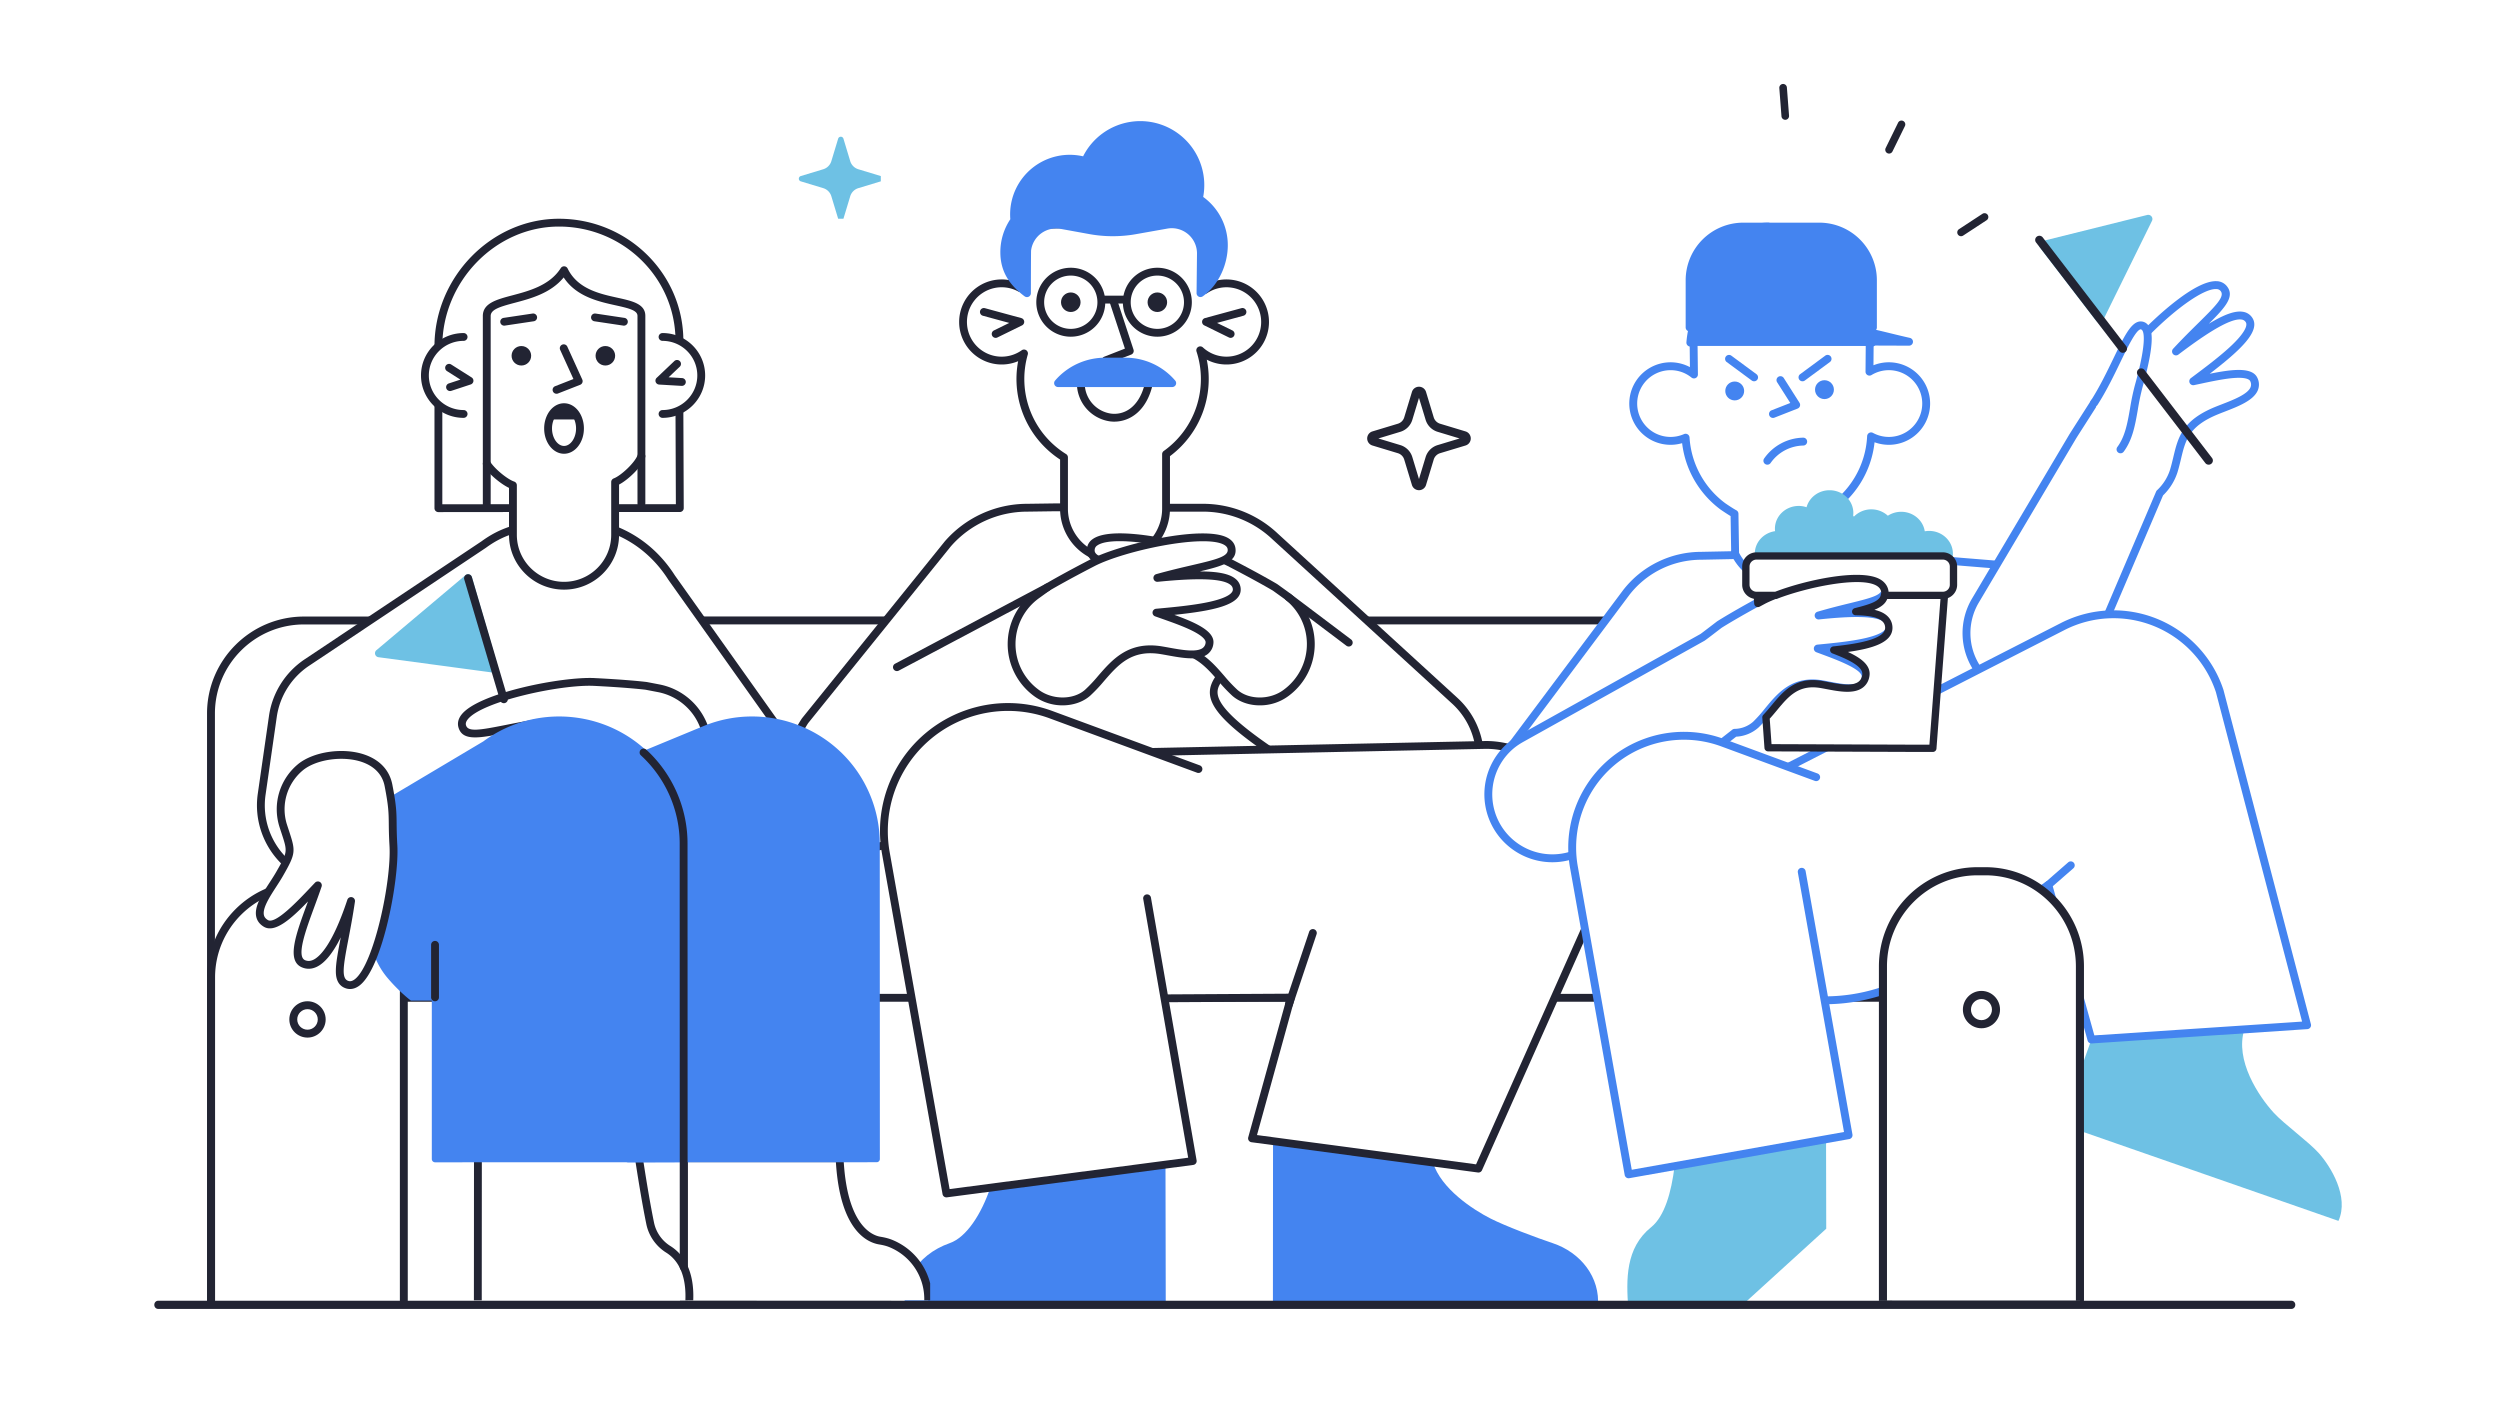 <svg xmlns="http://www.w3.org/2000/svg" viewBox="0 0 1280 720" width="1280" height="720"><path fill="#FFF" d="M0 0h1280v720H0z"/><g transform="translate(700.0 198.0) rotate(0.0 26.5 26.5) translate(0.0 0.0) scale(0.723 0.722)"><svg width="73.356" height="73.38" viewBox="0 0 73.356 73.38"><path d="m38.808 4.595 5.44 18a9.779 9.779 0 0 0 6.53 6.52l18 5.45a2.22 2.22 0 0 1 0 4.25l-18 5.45a9.779 9.779 0 0 0-6.53 6.52l-5.44 18a2.22 2.22 0 0 1-4.26 0l-5.45-18a9.747 9.747 0 0 0-6.52-6.52l-18-5.45a2.22 2.22 0 0 1 0-4.25l18-5.45a9.747 9.747 0 0 0 6.52-6.52l5.45-18a2.22 2.22 0 0 1 4.26 0z" fill="#fff"/><path d="M36.685 73.382c-.494 0-.991-.071-1.479-.214a5.199 5.199 0 0 1-3.537-3.537l-5.443-17.976a6.736 6.736 0 0 0-4.515-4.517L3.709 41.686A5.183 5.183 0 0 1 .62 39.155a5.186 5.186 0 0 1-.396-3.976 5.21 5.21 0 0 1 3.486-3.486l17.999-5.45a6.736 6.736 0 0 0 4.517-4.515l5.451-18.003C32.481.987 35.388-.599 38.149.211a5.198 5.198 0 0 1 3.533 3.524l5.437 17.991a6.766 6.766 0 0 0 4.526 4.516l18.002 5.45a5.183 5.183 0 0 1 3.089 2.531 5.186 5.186 0 0 1 .396 3.976 5.208 5.208 0 0 1-3.486 3.486l-17.999 5.45a6.767 6.767 0 0 0-4.529 4.521L41.68 69.653a5.17 5.17 0 0 1-2.5 3.088 5.195 5.195 0 0 1-2.495.641zm-.752-5.453-.003.012zm1.483-.024.003.011-.003-.011zM7.912 36.69l15.535 4.704a12.719 12.719 0 0 1 8.523 8.525l4.708 15.546 4.699-15.548a12.758 12.758 0 0 1 8.535-8.524l15.533-4.703-15.535-4.704a12.754 12.754 0 0 1-8.532-8.519l-4.7-15.552-4.708 15.549a12.719 12.719 0 0 1-8.525 8.523zm59.997.746h.01zM37.427 5.441l-.004.012.004-.012z" fill="#222433"/></svg></g><g transform="translate(409.0 70.0) rotate(0.0 21.5 21.5) translate(0.0 0.0) scale(0.638 0.638)"><svg width="65.79" height="65.813" viewBox="0 0 65.79 65.813"><path d="m35.808 1.595 5.44 18a9.779 9.779 0 0 0 6.53 6.52l18 5.45a2.22 2.22 0 0 1 0 4.25l-18 5.45a9.779 9.779 0 0 0-6.53 6.52l-5.44 18a2.22 2.22 0 0 1-4.26 0l-5.45-18a9.747 9.747 0 0 0-6.52-6.52l-18-5.45a2.22 2.22 0 0 1 0-4.25l18-5.45a9.747 9.747 0 0 0 6.52-6.52l5.45-18a2.22 2.22 0 0 1 4.26 0z" fill="#6EC1E4"/></svg></g><g transform="translate(106.0 315.0) rotate(0.0 480.5 178.0) translate(0.0 0.0) scale(0.674 0.674)"><svg width="1425.377" height="524.036" viewBox="0 0 1425.377 524.036"><path d="M3 525.49V74.6C3.028 35.601 34.651 4 73.65 4h38.172l265.561-.05 137.815.007 376.56.019 174.589.009L1315 3h38.172c38.999 0 70.622 31.601 70.65 70.6v450.89" fill="#fff"/><path d="M3 528.49a3 3 0 0 1-3-3V74.6C.029 34.016 33.069 1 73.65 1h38.172L377.383.95l688.965.035L1314.988 0h38.184c40.583 0 73.622 33.016 73.65 73.598V524.49a3 3 0 1 1-6 0V73.6c-.026-37.273-30.374-67.6-67.65-67.6H1315l-248.641.985-688.975-.035L111.823 7H73.65C36.375 7 6.027 37.326 6 74.602V525.49a3 3 0 0 1-3 3z" fill="#222433"/><path d="M1277.11 293.61H149.49a3 3 0 1 1 0-6h1127.62a3 3 0 1 1 0 6z" fill="#222433"/><path d="M1277.11 525V275.13c.005-38.812 31.458-70.278 70.27-70.3h5.8c38.831 0 70.31 31.479 70.31 70.31V525" fill="#fff"/><path d="M1423.49 528a3 3 0 0 1-3-3V275.14c0-37.115-30.195-67.31-67.31-67.31h-5.801c-37.086.021-67.264 30.212-67.27 67.301V525a3 3 0 1 1-6 0V275.13c.006-40.395 32.874-73.277 73.268-73.3h5.803c40.423 0 73.31 32.887 73.31 73.31V525a3 3 0 0 1-3 3z" fill="#222433"/><path d="M149.49 525V275.14c0-38.831-31.479-70.31-70.31-70.31h-5.8c-38.812.022-70.265 31.488-70.27 70.3V525l1420.752-.093" fill="#fff"/><g fill="#222433"><path d="M149.49 528c-.081 0-.162-.003-.241-.01L3.11 528a3 3 0 0 1-3-3V275.13c.006-40.395 32.874-73.277 73.268-73.3h5.803c40.423 0 73.31 32.887 73.31 73.31v246.85l1271.372-.083a3 3 0 0 1 0 6l-1274.13.083a2.82 2.82 0 0 1-.243.01zM73.38 207.83c-37.086.021-67.264 30.212-67.27 67.301V522l140.38-.009V275.14c0-37.115-30.195-67.31-67.31-67.31zm1276.94 113.01c-7.609 0-13.8-6.191-13.8-13.8s6.19-13.8 13.8-13.8 13.8 6.19 13.8 13.8-6.191 13.8-13.8 13.8zm0-21.6c-4.301 0-7.8 3.499-7.8 7.8s3.499 7.8 7.8 7.8 7.8-3.499 7.8-7.8-3.499-7.8-7.8-7.8z"/><path d="M76.32 320.84c-7.609 0-13.8-6.191-13.8-13.8s6.19-13.8 13.8-13.8 13.8 6.19 13.8 13.8-6.191 13.8-13.8 13.8zm0-21.6c-4.301 0-7.8 3.499-7.8 7.8s3.499 7.8 7.8 7.8 7.8-3.499 7.8-7.8-3.499-7.8-7.8-7.8z"/></g></svg></g><g transform="translate(401.0 62.0) rotate(0.0 210.0 303.5) scale(0.669 0.669)"><svg width="627.786" height="907.376" viewBox="0 0 627.786 907.376"><path d="M623.5 907.376c1.912-22.5-13.187-41.5-34.6-48.65-12.209-4.078-36.045-12.988-47.52-18.82-13.557-6.89-37.845-22.719-44.121-42.873l-122.385-16.37-.094 126.713m-82.011-.27-.195-107.593L158.5 816.287c-6.816 20.125-18.182 37.9-30.975 42.4s-22.978 12.539-28.92 22.933c-5.725 8.96-5.725 16.96-5.725 24.96l199.885.527z" fill="#4484F0"/><path d="M224.415 464.5a3 3 0 0 1-1.662-5.5l4.1-2.718a56.854 56.854 0 0 0 25.183-41.6 3 3 0 1 1 5.964.618 62.84 62.84 0 0 1-27.834 45.979l-4.1 2.718a3 3 0 0 1-1.651.503z" fill="#222433"/><path d="M532.452 477.547a59.781 59.781 0 0 0-18.613-34.031l-.01-.01-137.839-126.07a80.333 80.333 0 0 0-54.851-21.536H293l-84.115-.317-22.115.317a80.635 80.635 0 0 0-61.04 27.94l.213-.24L17.009 458.566c-1.883 2.359-8.466 14.715-8.466 14.715C-10.185 513.424 21 558.944 65.2 555.976c4.2-.09 15.684-1.4 19.684-5.4" fill="#fff"/><path d="M61.159 559.112a61.221 61.221 0 0 1-55.335-87.1c.022-.048.046-.1.071-.142 1.121-2.1 6.812-12.724 8.769-15.175l108.558-134.5a3.166 3.166 0 0 1 .236-.313 83.635 83.635 0 0 1 63.31-28.985l22.073-.317 84.169.317h28.128a83.345 83.345 0 0 1 56.9 22.337c.041.038.081.077.119.117l137.7 125.942.044.041a62.412 62.412 0 0 1 19.512 35.7 3 3 0 0 1-5.914 1.019 56.461 56.461 0 0 0-17.682-32.328l-.045-.042L373.965 319.65c-.051-.048-.1-.1-.149-.146a77.363 77.363 0 0 0-52.678-20.604H293l-84.127-.317-22.061.316a77.649 77.649 0 0 0-58.52 26.571l-.014.018L19.343 460.45c-1.229 1.54-5.613 9.479-8.115 14.171A55.213 55.213 0 0 0 65 552.982c.046 0 .091 0 .137-.006 5.474-.117 14.9-1.793 17.627-4.518a3 3 0 1 1 4.242 4.242c-5.542 5.542-20.324 6.223-21.647 6.272q-2.11.14-4.2.14z" fill="#222433"/><path d="M371.547 484.079a2.988 2.988 0 0 1-1.7-.527c-44.651-30.633-48.307-43.965-39.431-57.852a3 3 0 1 1 5.055 3.232c-4.7 7.359-10.557 16.518 37.771 49.672a3 3 0 0 1-1.7 5.475z" fill="#222433"/><path d="M322.925 129.1a29.552 29.552 0 1 1-3.763 46.312A70.595 70.595 0 0 1 293 254.907v41.709a38.893 38.893 0 0 1-8.917 24.839l-48.747 9.5a39.042 39.042 0 0 1-20.436-34.339V257.38a70.584 70.584 0 0 1-30.6-79.55 29.542 29.542 0 1 1-3.032-50.088l5.62-48.163 134-3z" fill="#fff"/><path d="M235.335 333.953a3.005 3.005 0 0 1-1.432-.364 42.049 42.049 0 0 1-22-36.973v-37.59a73.6 73.6 0 0 1-32.103-75.274 32.551 32.551 0 1 1-1.042-60.447l5.142-44.074a3 3 0 0 1 2.912-2.651l134-3a2.994 2.994 0 0 1 3.065 2.882l1.853 47.654a32.55 32.55 0 1 1-1.565 58.475A73.611 73.611 0 0 1 296 256.433v40.183a42.124 42.124 0 0 1-9.6 26.749 3 3 0 0 1-1.74 1.035l-48.747 9.5a3 3 0 0 1-.578.053zM184.3 174.83a3 3 0 0 1 2.882 3.833 67.589 67.589 0 0 0 29.305 76.169 3 3 0 0 1 1.416 2.548v39.236a36.05 36.05 0 0 0 17.941 31.184l46.584-9.076A36.118 36.118 0 0 0 290 296.616v-41.709a3 3 0 0 1 1.259-2.443 67.593 67.593 0 0 0 25.053-76.118 3 3 0 0 1 4.89-3.136 26.548 26.548 0 1 0 3.383-41.611 3 3 0 0 1-4.656-2.383L318 79.644 189.561 82.52l-5.317 45.57a3 3 0 0 1-4.41 2.289 26.556 26.556 0 1 0 2.723 45.006 3 3 0 0 1 1.743-.555z" fill="#222433"/><path d="M246.889 186.077a3 3 0 0 1-1.094-5.794l15.726-6.156-11.632-35.343a3 3 0 1 1 5.7-1.876l12.52 38.04a3 3 0 0 1-1.756 3.732l-18.37 7.19a3 3 0 0 1-1.094.207z" fill="#222433"/><circle cx="220.094" cy="138.626" fill="#fff" r="23.388"/><path d="M220.094 165.014a26.388 26.388 0 1 1 26.388-26.388 26.419 26.419 0 0 1-26.388 26.388zm0-46.776a20.388 20.388 0 1 0 20.388 20.388 20.411 20.411 0 0 0-20.388-20.388z" fill="#222433"/><circle cx="286.343" cy="138.626" fill="#fff" r="23.388"/><path d="M286.344 165.014a26.388 26.388 0 1 1 26.388-26.388 26.419 26.419 0 0 1-26.388 26.388zm0-46.776a20.388 20.388 0 1 0 20.388 20.388 20.411 20.411 0 0 0-20.388-20.388z" fill="#222433"/><path d="M261.779 139.6h-17.11a3 3 0 1 1 0-6h17.11a3 3 0 0 1 0 6z" fill="#222433"/><path d="M337.405 335.888c1.5.659 2.879 1.313 4.134 1.958 19.35 10 30.64 16.49 34.9 19l8.02 5.78a46.3 46.3 0 0 1 .49 74.91c-11.65 8.9-29.55 8.64-39.36-.06-10.093-8.939-17.818-22.718-31.187-29.366l-73.22-72.218c-4.318-2.171-6.307-4.807-5.713-8.716 1.646-10.865 27.286-10.186 53.826-5.189" fill="#fff"/><path d="M364.757 447.155c-7.881 0-15.571-2.479-21.159-7.434a118.773 118.773 0 0 1-10.543-11.157c-5.865-6.765-11.93-13.76-19.989-17.768a2.99 2.99 0 0 1-.77-.55l-72.888-71.89c-2.418-1.244-7.987-4.508-6.905-11.631a10.1 10.1 0 0 1 4.421-6.858c10.458-7.423 37.649-3.705 52.926-.828a3 3 0 0 1-1.11 5.9c-24.046-4.526-42.118-4.593-48.344-.175a4.132 4.132 0 0 0-1.961 2.865c-.252 1.659-.144 3.456 4.094 5.587a2.978 2.978 0 0 1 .759.544l72.886 71.888c8.905 4.56 15.263 11.894 21.414 18.989a112.465 112.465 0 0 0 9.989 10.6c8.893 7.887 25.171 7.85 35.55-.078a43.3 43.3 0 0 0-.416-70.088l-7.914-5.7c-4.082-2.4-15.4-8.909-34.636-18.85a75.857 75.857 0 0 0-3.966-1.877 3 3 0 0 1 2.419-5.492 81.22 81.22 0 0 1 4.3 2.036c19.563 10.11 31.03 16.714 35.052 19.084a2.613 2.613 0 0 1 .231.151l8.019 5.779a49.3 49.3 0 0 1 .516 79.759 36.436 36.436 0 0 1-21.975 7.194z" fill="#222433"/><path d="M194.129 362.626a46.3 46.3 0 0 0-.5 74.91c11.66 8.9 29.55 8.64 39.37-.06 15.13-13.4 24.94-37.68 56.42-32.5 14.2 2.33 35.109 8 36.84-5.5 1.21-9.35-23-17-40.6-23.27 26.8-2.45 61.88-5.7 61.48-17.87s-26.11-12.16-60.8-8.73c37.38-10.44 58.55-10.78 56.78-22.43-2.91-19.2-80.74-2.35-106.07 10.67-19.35 10-30.641 16.49-34.91 19z" fill="#fff"/><path d="M213.839 447.146a36.549 36.549 0 0 1-22.031-7.225 49.3 49.3 0 0 1 .565-79.728l8.01-5.78a3.38 3.38 0 0 1 .235-.153c5.063-2.976 16.35-9.413 35.053-19.079 21.805-11.208 85.055-26.2 104.085-16.463 4.583 2.344 5.971 5.649 6.329 8.008 1.567 10.319-9.114 13.631-27.286 17.922 14.556.018 23.121 1.947 27.648 5.915a10.326 10.326 0 0 1 3.69 7.674c.4 12.174-20.927 16.514-50.771 19.652 16.463 5.992 31.088 12.542 29.868 21.972a11.611 11.611 0 0 1-4.653 8.259c-6.863 5.022-19.36 2.75-30.385.744-1.82-.331-3.589-.653-5.264-.928-22.332-3.673-32.565 8.131-43.4 20.628a118.667 118.667 0 0 1-10.545 11.158c-5.587 4.946-13.269 7.424-21.148 7.424zm-10.059-87.785-7.9 5.7-.008.006a43.3 43.3 0 0 0-.467 70.057c10.421 7.954 26.705 7.99 35.6.109a112.206 112.206 0 0 0 9.989-10.6c10.907-12.579 23.265-26.84 48.908-22.617 1.7.28 3.508.607 5.363.945 9.349 1.7 20.986 3.817 25.768.317a5.7 5.7 0 0 0 2.246-4.183c.14-1.082-.526-4.1-9.7-8.784-6.884-3.516-16.24-6.808-24.5-9.712-1.51-.532-2.994-1.054-4.434-1.567a3 3 0 0 1 .734-5.813c12.742-1.165 28.6-2.616 40.571-5.234 15.979-3.5 18.251-7.484 18.183-9.551a4.426 4.426 0 0 0-1.648-3.359c-7.358-6.45-35.4-4.506-55.858-2.484a3 3 0 0 1-1.1-5.875c10.359-2.893 19.3-4.972 27.185-6.807 19.625-4.566 28.266-6.815 27.436-12.283-.139-.915-.615-2.279-3.13-3.566-15.7-8.029-75.928 4.8-98.6 16.454-18.418 9.522-29.571 15.871-34.638 18.847z" fill="#222433"/><path d="m282.3 482.8 255.72-5.375c54.865.153 100.865 68.153 82.761 125.2l-88.7 199.059-173.29-23.16 29.76-107.72-133.665.773" fill="#fff"/><path d="M532.08 804.686a3.169 3.169 0 0 1-.4-.026L358.391 781.5a3 3 0 0 1-2.494-3.772l28.7-103.9-129.7.75h-.018a3 3 0 0 1-.016-6l133.664-.773a3.07 3.07 0 0 1 2.4 1.176 3 3 0 0 1 .51 2.623L362.6 776.008l167.656 22.407 87.715-196.855c8.624-27.374 2.543-59.1-16.282-84.9-16.754-22.961-39.964-36.168-63.679-36.234L282.362 485.8a3 3 0 0 1-.126-6l255.719-5.376c25.718.071 50.689 14.176 68.581 38.7 19.984 27.388 26.377 61.187 17.1 90.411a3.119 3.119 0 0 1-.119.314l-88.7 199.059a3 3 0 0 1-2.737 1.778z" fill="#222433"/><path d="m278.489 594.836 34.94 201.06-188.529 24.81-46.37-260.7a95 95 0 0 1 126.53-105.69l112.719 41.569" fill="#fff"/><path d="M124.9 823.706a3 3 0 0 1-2.95-2.475l-46.37-260.7A98 98 0 0 1 206.1 451.5l112.716 41.569a3 3 0 1 1-2.076 5.629l-112.72-41.567a92 92 0 0 0-122.538 102.35l45.868 257.876 182.588-24.028-34.4-197.979a3 3 0 1 1 5.911-1.028l34.94 201.06a3 3 0 0 1-2.564 3.488L125.29 823.68a2.922 2.922 0 0 1-.39.026zm-37.869-402.78a3 3 0 0 1-1.409-5.65l115.11-61.08a3 3 0 0 1 2.813 5.3l-115.11 61.08a3 3 0 0 1-1.404.35zm345.791-18.805a2.992 2.992 0 0 1-1.8-.6l-46.09-34.75a3 3 0 0 1 3.612-4.792l46.091 34.75a3 3 0 0 1-1.809 5.4z" fill="#222433"/><path d="M321.425 58.045a48.991 48.991 0 0 0-91.9-31.085 45.632 45.632 0 0 0-55.856 44.43c0 1.248.051 2.5.151 3.72a45.282 45.282 0 0 0-7.631 25.27c0 14.337 6.542 24.555 17.969 33.28l.6.45a3 3 0 0 0 4.8-2.4c.019-13.5.075-31.043.149-32.587.032-.362.091-.732.152-1.082a19.336 19.336 0 0 1 22.441-15.56l22 4a97.577 97.577 0 0 0 9.884 1.288c2.389.2 4.859.311 7.3.32.594.011 1.188.011 1.77 0a96.716 96.716 0 0 0 6.647-.288 96.622 96.622 0 0 0 9.859-1.229l24.286-4.31a19.194 19.194 0 0 1 11.138 1.362 19.294 19.294 0 0 1 11.5 17.649l-.33 30.361a3 3 0 0 0 4.781 2.448l1.308-.966c11.319-8.713 17.811-23.891 17.811-38.157a45.5 45.5 0 0 0-18.829-36.914z" fill="#4484F0"/><g fill="#222433"><path d="M162.6 165.907a3 3 0 0 1-1.323-5.694l11.723-5.75-20.211-5.5a3 3 0 0 1 1.577-5.789l27.879 7.59a3 3 0 0 1 .534 5.588l-18.861 9.25a2.992 2.992 0 0 1-1.318.305zm179.834 0a2.992 2.992 0 0 1-1.318-.307l-18.86-9.25a3 3 0 0 1 .532-5.588l27.88-7.59a3 3 0 1 1 1.576 5.789l-20.21 5.5 11.724 5.75a3 3 0 0 1-1.324 5.694zm44.634 513.101a3 3 0 0 1-2.845-3.954l18.28-54.6a3 3 0 1 1 5.689 1.905l-18.28 54.6a3 3 0 0 1-2.844 2.049z"/><circle cx="220.094" cy="138.626" r="7.48"/><circle cx="286.343" cy="138.626" r="7.48"/></g><path d="M280.149 199.526c-8.93 43.19-53.51 29.54-52.36 0z" fill="#fff"/><path d="M253.359 230.023a25.422 25.422 0 0 1-3.086-.187 29.483 29.483 0 0 1-25.482-30.427 3 3 0 0 1 3-2.883h52.361a3 3 0 0 1 2.938 3.607c-4.6 22.233-18.246 29.89-29.731 29.89zm-22.52-27.5A23.456 23.456 0 0 0 251 223.88c9.309 1.137 20.531-4 25.343-21.354z" fill="#222433"/><path d="M300.453 201.79a3 3 0 0 1-2.72 1.75h-87.38a3 3 0 0 1-2.29-4.94c.78-.92 1.65-1.87 2.59-2.81a50.492 50.492 0 0 1 35.48-14.71h15.82A50.056 50.056 0 0 1 300 198.58a2.993 2.993 0 0 1 .453 3.21z" fill="#4484F0"/></svg></g><g transform="translate(131.0 112.0) rotate(0.0 173.0 279.0) translate(0.0 0.0) scale(0.67 0.667)"><svg width="515.292" height="830.238" viewBox="0 0 515.292 830.238"><path d="M476.805 784.387c-7-1.142-28.206-9.082-30.706-63.248h-119v112l11.612.004 174.906.089c1.732-20.26-9.963-38.971-28.286-46.566-2.726-1.13-5.613-1.804-8.526-2.279z" fill="#fff"/><path d="M513.617 836.232h-.001l-186.518-.093a3 3 0 0 1-2.999-3v-112a3 3 0 0 1 3-3h119a3 3 0 0 1 2.997 2.862c2.409 52.194 22.188 59.446 28.193 60.425 3.643.595 6.563 1.379 9.191 2.469 19.852 8.229 31.958 28.158 30.126 49.593a3 3 0 0 1-2.989 2.744zm-183.518-6.092 180.678.091c.406-17.757-10.018-33.922-26.594-40.793-2.189-.908-4.687-1.572-7.86-2.09-8.979-1.465-29.922-10.589-33.069-63.209H330.099z" fill="#222433"/><path d="M22.917 494.191c-13.852-12.938-21.366-32.214-18.474-52.4l8.57-59.81a59.998 59.998 0 0 1 25.8-41.203l135.283-90.667c5.945-4.354 12.349-8.08 21.003-10.973l79.449-.107c19.008 7.558 33.28 20.853 43.094 36.312l-.004.003 80.309 113.576" fill="#fff"/><path d="M22.917 497.191a2.99 2.99 0 0 1-2.047-.808c-15.065-14.07-22.316-34.638-19.396-55.018l8.57-59.809c2.517-17.562 12.391-33.33 27.09-43.264l135.241-90.639c7.106-5.199 13.824-8.704 21.773-11.36a3.02 3.02 0 0 1 .947-.155l79.449-.107h.004c.379 0 .756.072 1.108.212 18.13 7.209 33.524 20.173 44.518 37.492l.015.024 80.207 113.431a3 3 0 1 1-4.9 3.464l-80.31-113.576a2.94 2.94 0 0 1-.173-.275c-10.198-16.001-24.377-28.011-41.045-34.771l-78.376.105c-7.156 2.439-13.259 5.657-19.724 10.393a2.38 2.38 0 0 1-.103.072L40.484 343.271c-13.291 8.981-22.224 23.248-24.501 39.137l-8.57 59.809c-2.643 18.439 3.919 37.049 17.552 49.782a3 3 0 0 1-2.048 5.192z" fill="#222433"/><path d="M167.547 398.124c-6.806 0-11.114-2.003-12.736-7.724-.648-2.305-.745-5.89 2.469-9.918 13.341-16.72 77.105-29.134 101.568-27.896 23.933 1.211 36.561 2.616 39.861 3.018.069.008.138.019.207.033l9.73 1.88a49.308 49.308 0 0 1 37.466 33.802 3 3 0 1 1-5.732 1.774 43.305 43.305 0 0 0-32.892-29.689l-9.607-1.857c-3.404-.412-15.843-1.78-39.336-2.969-25.432-1.283-85.571 11.854-96.575 25.646-1.765 2.212-1.636 3.653-1.385 4.545 1.505 5.305 10.302 3.791 30.055-.141 7.949-1.582 16.959-3.375 27.602-5.012a3.006 3.006 0 0 1 3.421 2.509 3 3 0 0 1-2.509 3.421c-10.513 1.617-19.454 3.396-27.342 4.966-10.014 1.994-18.148 3.612-24.265 3.612z" fill="#222433"/><path d="m169.692 721.732-.075 111.49h161.44c1.43-18.76-3.23-34.32-16.17-42.32a30.74 30.74 0 0 1-13.63-20.11c-2.01-9.862-4.82-25.354-8.427-49.06" fill="#fff"/><path d="M331.057 836.222h-161.44a2.999 2.999 0 0 1-3-3.002l.075-111.49a3 3 0 0 1 3-2.998h.002a3 3 0 0 1 2.998 3.002l-.073 108.488h155.612c.55-12.844-1.854-28.688-14.922-36.768-7.809-4.994-13.262-13.039-14.999-22.097-2.524-12.385-5.368-28.941-8.447-49.173a3 3 0 1 1 5.932-.902c3.063 20.134 5.89 36.59 8.401 48.912 1.435 7.482 5.918 14.097 12.307 18.182 13.095 8.095 19.175 23.69 17.545 45.075a3 3 0 0 1-2.991 2.771z" fill="#222433"/><path d="M476.776 479.531a97.01 97.01 0 0 0-7.458-37.365c-20.622-49.648-77.791-73.268-127.44-52.643l-108.22 44.939a2.499 2.499 0 0 0-1.35 3.268l49.499 119.05.05 165.012a2.501 2.501 0 0 0 2.501 2.499l190-.061a2.497 2.497 0 0 0 2.499-2.501z" fill="#4484F0"/><path d="M329.377 479.532c.001-20.809-6.834-41.465-19.247-58.165-32.044-43.115-93.17-52.146-136.313-20.167l-71.773 42.907s3.456 32.818 3.199 43.792c-.279 11.914-21.144 44.239-21.144 44.239.55 9.91 2 33 16 50 8.481 10.299 18.133 18.033 18.518 18.033h15.84v121.62a2.501 2.501 0 0 0 2.501 2.5l190-.061a2.497 2.497 0 0 0 2.499-2.501z" fill="#4484F0"/><path d="M276.529 222.122h47.448l-.295-74.408v-54C323.682 43.614 282.45 3 231.587 3s-92.095 44.784-92.095 94.884v124.301l56.066-.063" fill="#fff"/><path d="M139.492 225.185a2.998 2.998 0 0 1-3-3V97.884C136.492 44.825 180.04 0 231.587 0c52.436 0 95.095 42.04 95.095 93.714v54l.294 74.396a3.004 3.004 0 0 1-3 3.012h-47.448a3 3 0 1 1 0-6h44.436l-.283-71.396V93.714C320.682 45.348 280.715 6 231.587 6c-48.294 0-89.095 42.078-89.095 91.884v121.298l53.063-.06h.003a3 3 0 0 1 .003 6l-56.066.063h-.003z" fill="#222433"/><path d="M310.787 90.742c16.32 0 29.55 13.23 29.55 29.55s-13.23 29.55-29.55 29.55" fill="#fff"/><path d="M310.787 152.842a3 3 0 1 1 0-6c14.64 0 26.55-11.911 26.55-26.55s-11.91-26.55-26.55-26.55a3 3 0 1 1 0-6c17.948 0 32.55 14.602 32.55 32.55s-14.602 32.55-32.55 32.55z" fill="#222433"/><path d="M158.747 149.842c-16.32 0-29.55-13.23-29.55-29.55s13.23-29.55 29.55-29.55" fill="#fff"/><path d="M158.747 152.842c-17.948 0-32.55-14.602-32.55-32.55s14.602-32.55 32.55-32.55a3 3 0 1 1 0 6c-14.64 0-26.55 11.91-26.55 26.55s11.91 26.55 26.55 26.55a3 3 0 1 1 0 6z" fill="#222433"/><path d="M176.447 187.983c3.687 5.938 13.914 14.515 20 16.613v38.056c0 21.567 17.483 39.05 39.05 39.05s39.05-17.483 39.05-39.05v-40.529c6.37-2.429 17.587-12.986 20.08-19.839" fill="#fff"/><path d="M235.497 284.702c-23.187 0-42.05-18.863-42.05-42.05v-36.059c-6.619-3.155-15.861-11.088-19.549-17.028a3 3 0 0 1 5.097-3.165c3.392 5.462 13.037 13.501 18.429 15.36a3 3 0 0 1 2.022 2.836v38.056c0 19.878 16.172 36.05 36.05 36.05s36.05-16.172 36.05-36.05v-40.529c0-1.245.768-2.36 1.931-2.803 5.515-2.103 16.116-11.978 18.329-18.061a3 3 0 1 1 5.639 2.051c-2.589 7.119-12.855 17.041-19.899 20.733v38.609c.001 23.187-18.863 42.05-42.049 42.05z" fill="#222433"/><path d="M247.687 161.012c0 9.05-5.45 16.38-12.18 16.38s-12.19-7.33-12.19-16.38a20.808 20.808 0 0 1 1.52-7.92c2.08-5.05 6.08-8.46 10.67-8.46s8.59 3.41 10.66 8.46a20.824 20.824 0 0 1 1.52 7.92z" fill="#fff"/><g fill="#222433"><path d="M235.507 180.392c-8.376 0-15.19-8.694-15.19-19.38a23.692 23.692 0 0 1 1.739-9.045c2.628-6.381 7.78-10.334 13.451-10.334 5.678 0 10.826 3.955 13.436 10.322a23.705 23.705 0 0 1 1.744 9.067c-.005 10.681-6.812 19.37-15.18 19.37zm0-32.76c-3.193 0-6.219 2.53-7.896 6.603a17.708 17.708 0 0 0-1.294 6.762c0 7.268 4.208 13.396 9.19 13.396 4.976 0 9.18-6.127 9.18-13.38v-.016a17.709 17.709 0 0 0-1.301-6.778c-1.663-4.059-4.684-6.587-7.879-6.587z"/><path d="M246.167 154.092h-21.33c2.08-5.05 6.08-8.46 10.67-8.46s8.59 3.41 10.66 8.46z"/><circle cx="202.897" cy="105.182" r="7.48"/><circle cx="267.077" cy="105.182" r="7.48"/><path d="M229.778 134.343a3 3 0 0 1-1.1-5.793l14.005-5.514-10.139-22.397a2.999 2.999 0 1 1 5.466-2.474l11.44 25.27a3 3 0 0 1-1.634 4.029l-16.94 6.67a2.995 2.995 0 0 1-1.098.209zm51.463-52.281c-.148 0-.299-.011-.45-.034l-22.14-3.33a3.001 3.001 0 0 1 .892-5.934l22.14 3.33a3.001 3.001 0 0 1-.442 5.968zm-91.478 0a3 3 0 0 1-.442-5.967l22.14-3.33a3 3 0 1 1 .892 5.934l-22.14 3.33a3.128 3.128 0 0 1-.45.033zm137.195 725.67a3 3 0 0 1-3.001-2.999l-.08-325.201c-.008-25.622-10.819-50.274-29.663-67.634a3 3 0 0 1 4.065-4.413c20.072 18.493 31.589 44.752 31.597 72.045l.08 325.2a3 3 0 0 1-2.998 3.002z"/></g><path d="M33.937 421.142a42.001 42.001 0 0 0-13.19 44.29c6.46 20.32 7.86 19.16-2.67 37.6-7.52 13.2-22.72 30.42-10.46 37.86 8.51 5.15 26.21-14.89 39.78-29.2-9.08 26.88-22.77 55.45-10.86 60.26s24.7-13.34 36.22-48.25c-5.91 40.5-14.62 61-2.64 64.32 19.76 5.4 36.76-76.84 35-106.82-1.33-22.9.84-22.57-3.76-46.24-5.58-28.93-50.49-27.93-67.42-13.82z" fill="#fff"/><path d="M71.963 591.27c-.993 0-1.881-.148-2.637-.354-8.15-2.259-8.188-10.635-8.2-13.387-.027-6.137 1.597-14.644 3.654-25.415l.095-.498c-6.044 12.188-12.248 19.798-18.545 22.718-3.678 1.705-7.351 1.84-10.917.4-12.327-4.979-4.915-25.221 3.668-48.66l.735-2.009c-12.766 13.271-25.27 24.525-33.752 19.393-3.09-1.875-5.022-4.418-5.747-7.563-1.79-7.77 4.333-17.27 10.253-26.457 1.791-2.779 3.482-5.403 4.9-7.892 8.85-15.498 8.85-15.498 4.156-29.838-.527-1.611-1.109-3.388-1.738-5.369-5.216-17.283.331-35.91 14.119-47.496a.065.065 0 0 0 .009-.008c11.914-9.929 34.979-13.235 51.417-7.371 11.555 4.124 18.772 12.052 20.87 22.928 3.12 16.055 3.177 21.262 3.271 29.889.045 4.096.1 9.194.539 16.746 1.512 25.757-11 93.044-28.498 107.232-2.853 2.314-5.499 3.011-7.652 3.011zm.793-70.569a3 3 0 0 1 2.97 3.434c-1.638 11.221-3.452 20.722-5.052 29.104-4.002 20.958-5.528 30.292.245 31.892.552.151 2.266.62 4.917-1.531 14.493-11.751 27.863-75.373 26.287-102.222-.447-7.694-.503-12.871-.549-17.03-.09-8.287-.145-13.289-3.162-28.813-2.115-10.965-10.41-16.067-16.996-18.417-14.406-5.14-35.265-2.245-45.552 6.324a38.96 38.96 0 0 0-12.245 41.124c.611 1.92 1.187 3.681 1.71 5.278 5.132 15.68 5.286 17.283-4.647 34.677-1.497 2.628-3.232 5.32-5.068 8.169-5.001 7.761-10.671 16.558-9.449 21.859.356 1.549 1.313 2.75 3.009 3.779 5.75 3.482 22.625-14.448 32.708-25.16 1.135-1.206 2.25-2.391 3.339-3.539a3 3 0 0 1 5.019 3.024c-1.747 5.171-3.667 10.414-5.523 15.485-6.562 17.919-13.998 38.229-7.055 41.033 1.994.805 4.004.713 6.146-.28 4.797-2.224 14.567-11.174 26.102-46.128a2.997 2.997 0 0 1 2.846-2.062zm64.161 79.971a3 3 0 0 1-3-3v-40.33a3 3 0 1 1 6 0v40.33a3 3 0 0 1-3 3zm188.648-472.371c-.06 0-.119-.001-.179-.005l-17.205-1.009a3 3 0 0 1-1.894-5.166l13.51-12.88a2.999 2.999 0 1 1 4.139 4.343l-8.515 8.118 10.315.605a3 3 0 0 1-.171 5.994zm-177.163 3.958a3 3 0 0 1-.942-5.849l8.863-2.932-10.268-6.536a3 3 0 1 1 3.222-5.062l15.6 9.93a2.998 2.998 0 0 1-.669 5.379l-14.864 4.917a2.972 2.972 0 0 1-.942.153zm28.045 91.463a3 3 0 0 1-3-3v-146c-.06-9.905 10.467-12.708 22.655-15.953 12.696-3.38 28.497-7.587 36.91-20.872a3 3 0 0 1 5.236.299c7.584 15.68 24.43 19.409 37.966 22.404 11.49 2.543 21.414 4.739 21.414 13.962v144a3 3 0 1 1-6 0v-144c0-4.193-6.35-5.811-16.71-8.104-12.864-2.847-30.091-6.659-39.68-21.405-9.932 12.15-25.144 16.2-37.59 19.515-11.303 3.009-18.229 5.109-18.199 10.137v146.018a3.003 3.003 0 0 1-3.002 2.999z" fill="#222433"/></svg></g><g transform="translate(760.0 114.0) rotate(0.0 219.5 278.0) scale(0.673 0.673)"><svg width="652.261" height="826.06" viewBox="0 0 652.261 826.06"><path d="m21.661 396.62 86.117-115.02a72.275 72.275 0 0 1 57.256-28.157l25.742-.533v-2c6.235 12.252 17 21 35.653 20.885 14.329-.087 30.347-6.885 34.347-19.885v2s84.971 2.311 89 3l49 4-26 92-140 74-211-30" fill="#fff"/><path d="M232.773 429.907a3.008 3.008 0 0 1-.423-.03l-211-30a3.282 3.282 0 0 1-2.09-5.055l86.019-114.889c.037-.057.077-.112.119-.166a75.275 75.275 0 0 1 59.629-29.327l22.893-.475a3 3 0 0 1 5.523-.419c6.638 13.047 17.45 19.354 32.961 19.246 12.96-.079 27.94-6.208 31.5-17.767a3 3 0 0 1 5.722-.041c16.078.442 81.055 2.261 86.465 2.939l48.924 3.994a3 3 0 0 1 2.642 3.806l-26 92a3 3 0 0 1-1.484 1.836l-140 74a3 3 0 0 1-1.4.348zm-205.858-35.3L232.231 423.8l138-72.945 24.663-87.255-45.365-3.7a2.885 2.885 0 0 1-.262-.033c-3.148-.483-53.476-2-87.337-2.924-6.357 12.123-22.233 17.771-35.485 17.852-16.272.105-28.472-6.244-36.294-18.872l-25.058.519a69.9 69.9 0 0 0-11.752.993 69.07 69.07 0 0 0-43.093 25.865l-.069.1z" fill="#4484F0"/><path d="M144.7 717.777c-2.451 20.013-7.656 38.262-17.819 46.443-19.64 15.83-19 39.86-17.4 61.84h83.94l66.65-60.67-.134-68.136z" fill="#6EC1E4"/><path d="M463.918 137.039c-7.907 12.421-15.592 24.374-16.567 26.021l-72.78 122.75-1.17 1.97a48.671 48.671 0 0 0 1.134 50.893l4.047 5.306a174.893 174.893 0 0 0 80.588-30.642l15.26-15.315 39.376-92.279A39.128 39.128 0 0 0 524.451 189c5.81-19 3.68-34.24 32.78-46.09 13.13-5.35 33.61-11.33 28.13-23.57-3.8-8.47-28-2.46-46.08 1.33 21.25-15.84 49-36.61 42.45-46.63s-28.18 3.22-55.57 23.94c26-28 43.65-39.17 36.17-48-8.211-9.757-36.124 11.057-58.159 33.123" fill="#fff"/><path d="M378.581 346.979a3 3 0 0 1-2.381-1.179l-4.047-5.306a2.21 2.21 0 0 1-.138-.2 51.679 51.679 0 0 1-1.2-54.027l1.182-1.991L444.77 161.53c.63-1.063 3.745-5.939 8.057-12.687 2.584-4.044 5.556-8.7 8.56-13.415a3 3 0 0 1 5.062 3.223c-3.006 4.722-5.98 9.376-8.566 13.423-4.119 6.446-7.372 11.537-7.951 12.514L375.98 289.312a45.679 45.679 0 0 0 1.014 47.638l2.934 3.846a172.418 172.418 0 0 0 77.3-29.764l14.672-14.719 39.15-91.747a3 3 0 0 1 .717-1.021 36.259 36.259 0 0 0 9.831-15.461c1.007-3.3 1.783-6.545 2.535-9.688 3.587-15.007 6.684-27.968 31.969-38.265 1.585-.645 3.278-1.3 5.018-1.975 8.712-3.374 19.555-7.573 21.767-12.951a5.579 5.579 0 0 0-.262-4.639c-.433-.966-2.528-3.133-12.577-2.362-7.566.581-17.117 2.622-25.543 4.424-1.567.335-3.107.664-4.6.978a3 3 0 0 1-2.409-5.341c10.081-7.515 22.626-16.866 31.365-25.256 8.471-8.133 12.249-14.448 10.367-17.327a4.273 4.273 0 0 0-3.05-1.946c-9.471-1.65-32.043 14.414-48.2 26.637a3 3 0 0 1-4.008-4.434c7.257-7.815 13.73-14.193 19.442-19.82 13.664-13.468 20.088-20.119 16.63-24.2a4.124 4.124 0 0 0-3.294-1.4c-9.083-.392-29.338 13.562-50.453 34.706a3 3 0 0 1-4.246-4.24c8.719-8.731 38.432-37.151 54.955-36.461a10.209 10.209 0 0 1 7.622 3.526c6.621 7.816-.558 16.037-13.5 28.879 12.126-7.37 20.257-10.114 26.07-9.1a10.163 10.163 0 0 1 7.045 4.574c6.567 10.046-9.038 24.627-32.409 42.559 16.851-3.408 32.432-5.388 36.265 3.154a11.494 11.494 0 0 1 .335 9.375c-3.192 7.761-14.857 12.278-25.149 16.264-1.707.661-3.366 1.3-4.921 1.937-22.43 9.134-24.933 19.607-28.4 34.1-.772 3.232-1.571 6.574-2.645 10.086a42.316 42.316 0 0 1-11 17.619l-39.131 91.7a2.99 2.99 0 0 1-.635.94L461.3 315.454a3.014 3.014 0 0 1-.4.338 178.4 178.4 0 0 1-81.97 31.167 3.048 3.048 0 0 1-.349.02z" fill="#4484F0"/><path d="M483.95 172.467c9.551-12.856 8.977-30.642 13.884-48.168 6.783-24.275 8.878-40.417 4.667-44.646-9.669-9.624-20.072 28.526-38.583 57.386" fill="#fff"/><path d="M483.947 175.467a3 3 0 0 1-2.406-4.789c5.93-7.982 7.746-18.389 9.668-29.407a179.656 179.656 0 0 1 3.736-17.781c9.8-35.06 6.242-40.9 5.43-41.72-.7-.7-1.037-.644-1.145-.625-3.581.609-9.872 13.6-15.422 25.07-4.969 10.265-10.6 21.9-17.364 32.444a3 3 0 0 1-5.051-3.239c6.57-10.243 12.119-21.706 17.015-31.819C486.349 87.2 491.6 76.357 498.224 75.23a7.111 7.111 0 0 1 6.393 2.3c3.423 3.437 6.064 11.942-3.894 47.579a175.012 175.012 0 0 0-3.6 17.2c-2.048 11.74-3.983 22.828-10.762 31.954a3 3 0 0 1-2.414 1.204z" fill="#4484F0"/><path d="M578.2 613.718c-7.477 23.484 10.96 51.013 22.3 63.422 7.795 8.533 26.747 22.217 34.42 30.86 8.885 10.008 23.144 32.962 14.85 51.43l-210.997-73.523 23.048-64.457z" fill="#6EC1E4"/><path d="M298.02 91.054a3.033 3.033 0 0 1-.8 2.27 2.982 2.982 0 0 1-2.19.96H156.71a3 3 0 0 1-2.2-.96 2.974 2.974 0 0 1-.8-2.25A67.383 67.383 0 0 1 155.68 79a3 3 0 0 1 2.91-2.25h134.43a3.009 3.009 0 0 1 2.89 2.19 63.846 63.846 0 0 1 2.11 12.114z" fill="#4484F0"/><path d="M298.6 43.764v36a3.009 3.009 0 0 1-3 3H175.165a4.031 4.031 0 0 1-.5-.05h-18.53a3 3 0 0 1-3-3v-35.87A43.836 43.836 0 0 1 196.885 0h57.95A43.809 43.809 0 0 1 298.6 43.764z" fill="#4484F0"/><path d="M175.161 87.587a3 3 0 0 1-3-3V43.76A43.809 43.809 0 0 1 215.921 0a3 3 0 0 1 0 6 37.8 37.8 0 0 0-37.76 37.76v40.827a3 3 0 0 1-3 3z" fill="#4484F0"/><path d="m292.964 113.368.2-22.608h-134l.285 24.746a28.391 28.391 0 1 0-6.359 48.094 70.555 70.555 0 0 0 28.5 52.339s5.663 3.9 8.708 5.529l.482 30.439a39.694 39.694 0 0 0 70 2l-.482-34.351a70.637 70.637 0 0 0 33.9-56.978 28.391 28.391 0 1 0-1.225-49.21" fill="#fff"/><path d="M226.307 276.911h-.575a42.674 42.674 0 0 1-37.64-23.653 3 3 0 0 1-.319-1.3l-.455-28.728c-3.156-1.875-7.234-4.678-7.435-4.817l-.086-.061a73.507 73.507 0 0 1-29.35-50.595 31.393 31.393 0 1 1 5.934-57.846l-.22-19.113a3 3 0 0 1 3-3.035h134a3 3 0 0 1 3 3.026l-.154 17.71a31.39 31.39 0 1 1 .841 58.572 73.6 73.6 0 0 1-33.534 54.137l.458 32.66a2.989 2.989 0 0 1-.4 1.539 42.848 42.848 0 0 1-37.065 21.504zm-32.545-25.751a36.688 36.688 0 0 0 64 1.947l-.47-33.509a3 3 0 0 1 1.44-2.605 67.6 67.6 0 0 0 32.461-54.559 3 3 0 0 1 4.43-2.492 25.391 25.391 0 1 0-1.073-44.027 2.956 2.956 0 0 1-.535.264 3 3 0 0 1-3.515-1.1 2.98 2.98 0 0 1-.534-1.781l.17-19.536H162.2l.25 21.711a3 3 0 0 1-4.883 2.371 25.1 25.1 0 0 0-15.922-5.612 25.39 25.39 0 1 0 10.235 48.626 3 3 0 0 1 4.2 2.558 67.5 67.5 0 0 0 27.246 50.084c.518.356 5.653 3.865 8.382 5.327a3 3 0 0 1 1.582 2.6z" fill="#4484F0"/><path d="M326.055 90.924a3.009 3.009 0 0 1-2.99 2.67h-.01l-148.85-.55a2.666 2.666 0 0 1-.79-.09 3.209 3.209 0 0 1-1.04-.49 2.977 2.977 0 0 1-.97-1.24 2.775 2.775 0 0 1-.22-.76 3.1 3.1 0 0 1 .1-1.29 3.272 3.272 0 0 1 .42-.86 3.066 3.066 0 0 1 1.22-1 3.526 3.526 0 0 1 .65-.21c22.65-4.96 53.64-11.76 83.16-11.22 19.65.35 36.57 4.47 52.93 8.46 4.61 1.13 9.38 2.29 14.05 3.32a3.011 3.011 0 0 1 2.34 3.26zM259.957 592.75a3 3 0 0 1-2.942-2.431l-18.53-95.96a3 3 0 0 1 5.892-1.138l18.53 95.96a3 3 0 0 1-2.95 3.569z" fill="#4484F0"/><path d="M232.283 413.506 439.971 307.26a85 85 0 0 1 119.44 49.08l66.5 254.21-164.09 10.9-14.42-51.7-6.409-22.976-11.981-42.954-92.928 64.3a138.83 138.83 0 0 1-77.263 23.49l-11.047-.7" fill="#fff"/><path d="M461.819 624.45a3 3 0 0 1-2.888-2.194l-31.678-113.571-89.463 61.906a141.4 141.4 0 0 1-78.97 24.019c-.064 0-.127 0-.191-.006l-11.047-.7a3 3 0 0 1 .381-5.988l10.951.7a135.377 135.377 0 0 0 75.5-22.978l92.886-64.285a3 3 0 0 1 4.6 1.661l32.155 115.281L622.09 607.8l-65.558-250.609a82 82 0 0 0-115.2-47.26L233.649 416.177a3 3 0 1 1-2.732-5.342L438.6 304.589A88 88 0 0 1 562.26 355.4c.02.059.037.118.053.179l66.5 254.21a3 3 0 0 1-2.7 3.752l-164.09 10.9a2.04 2.04 0 0 1-.204.009z" fill="#4484F0"/><path d="M428.615 507.193a3 3 0 0 1-1.974-5.26l17.535-15.3a3 3 0 0 1 3.944 4.521l-17.534 15.3a2.99 2.99 0 0 1-1.971.739z" fill="#4484F0"/><path d="m181.144 395.391 9.305-7.281a24.885 24.885 0 0 0 16.032-6.18c13.56-12.67 22.36-35.61 50.58-30.72 12.74 2.21 31.48 7.58 33-5.19 1.08-8.84-20.6-16.07-36.4-22 24-2.31 55.48-5.38 55.12-16.88s-23.41-11.5-54.52-8.26c33.52-9.86 52.5-10.18 50.91-21.19-2.61-18.15-72.39-2.23-95.1 10.08-17.35 9.41-27.47 15.59-31.3 18 0 0-12.242 9.4-12.74 9.68l-138 77a53.779 53.779 0 0 0-6.37 4.17 48.667 48.667 0 0 0 45.132 84.57" fill="#fff"/><path d="M51.764 486.583a51.848 51.848 0 0 1-40.775-19.8 51.658 51.658 0 0 1 8.822-72.522 57.166 57.166 0 0 1 6.758-4.428l137.9-76.943c.992-.7 8.116-6.148 12.477-9.5.073-.057.15-.11.229-.16 3.568-2.245 13.775-8.5 31.467-18.1 19.751-10.706 75.4-24.764 93.3-15.772 4.515 2.268 5.866 5.549 6.2 7.9 1.386 9.6-7.752 12.837-23.425 16.778 12.11.138 19.41 1.922 23.456 5.455a10.105 10.105 0 0 1 3.608 7.55c.38 12.132-21.69 16.138-45.029 18.675 14.581 5.629 27.371 11.806 26.289 20.663a11.181 11.181 0 0 1-4.46 8.076c-6.32 4.621-17.473 2.477-27.313.585a260.496 260.496 0 0 0-4.718-.879c-19.785-3.429-28.9 7.658-38.556 19.4a110.048 110.048 0 0 1-9.463 10.56 27.558 27.558 0 0 1-16.975 6.933l-8.561 6.7a3 3 0 1 1-3.7-4.725l9.3-7.281a3 3 0 0 1 1.733-.635 21.826 21.826 0 0 0 14.1-5.379 104.428 104.428 0 0 0 8.92-9.981c9.838-11.963 20.987-25.522 44.215-21.5 1.536.266 3.158.578 4.826.9 8.209 1.578 18.426 3.542 22.64.463a5.178 5.178 0 0 0 2.043-3.95c.706-5.785-18.857-13.04-30.546-17.375-1.338-.5-2.653-.983-3.929-1.462a3 3 0 0 1 .766-5.8c11.406-1.1 25.6-2.464 36.309-4.931 10.486-2.416 16.2-5.565 16.1-8.869a4.16 4.16 0 0 0-1.558-3.219c-6.714-5.864-31.554-4.036-49.653-2.151a3 3 0 0 1-1.147-5.859c9.3-2.734 17.313-4.7 24.387-6.433 17.449-4.276 25.133-6.38 24.4-11.45-.126-.885-.572-2.2-2.959-3.4-14.831-7.452-67.73 4.838-87.742 15.685-17.345 9.408-27.391 15.552-31.013 17.828-12.308 9.451-12.77 9.709-12.993 9.834l-138 77a50.968 50.968 0 0 0-6.014 3.937 45.657 45.657 0 0 0-7.765 64.073 45.8 45.8 0 0 0 50.148 15.258 3 3 0 1 1 1.865 5.7 51.313 51.313 0 0 1-15.964 2.551z" fill="#4484F0"/><path d="m241.431 493.84 35.64 200.39L109.7 724 68.121 490.26a85 85 0 0 1 113.25-94.58l71.03 26.174" fill="#fff"/><g fill="#4484F0"><path d="M109.7 727a3 3 0 0 1-2.951-2.475l-41.58-233.74a88 88 0 0 1 117.247-97.918l71.024 26.172a3 3 0 1 1-2.074 5.63L180.334 398.5a82 82 0 0 0-109.259 91.24l41.054 230.786L273.592 691.8l-35.115-197.435a3 3 0 1 1 5.908-1.05l35.64 200.39a3 3 0 0 1-2.429 3.479l-167.37 29.77a3.063 3.063 0 0 1-.526.046z"/><circle cx="190.451" cy="128.04" r="7.18"/><circle cx="258.731" cy="127.04" r="7.18"/><path d="M219.562 148.561a3 3 0 0 1-1.095-5.794l14.259-5.583-9.987-15.726a3 3 0 1 1 5.064-3.216l11.94 18.8a3 3 0 0 1-1.439 4.4l-17.649 6.911a3.008 3.008 0 0 1-1.093.208zm-4.274 35.579a3 3 0 0 1-2.46-4.714 37.1 37.1 0 0 1 29.677-15.855 3 3 0 0 1 .112 6 31.085 31.085 0 0 0-24.864 13.284 3 3 0 0 1-2.465 1.285zm26.725-63.45a3 3 0 0 1-1.784-5.414l19.071-14.07a3 3 0 1 1 3.562 4.828l-19.07 14.07a2.983 2.983 0 0 1-1.779.586zm-36.813 0a2.983 2.983 0 0 1-1.779-.586l-19.071-14.07a3 3 0 0 1 3.563-4.828l19.07 14.07a3 3 0 0 1-1.783 5.414z"/></g></svg></g><g transform="translate(1042.0 110.0) rotate(0.0 45.5 64.0) scale(0.719 0.713)"><svg width="126.56" height="179.409" viewBox="0 0 126.56 179.409"><path d="m83.194 4.313-34.74 71.18c-.45.94-1.36 1.57-2.4 1.67-.1.01-.2.02-.29.02-.94 0-1.82-.44-2.39-1.19l-39.91-52.44a3.01 3.01 0 0 1-.45-2.81c.34-.95 1.13-1.67 2.11-1.91L79.774.093c1.13-.29 2.32.11 3.06 1.02a3 3 0 0 1 .36 3.2z" fill="#6EC1E4"/><g fill="#222433"><path d="M123.562 179.409a2.998 2.998 0 0 1-2.39-1.183l-48.076-63.17a3 3 0 0 1 4.774-3.634l48.076 63.17a3 3 0 0 1-2.384 4.817zM62.413 99.062a2.998 2.998 0 0 1-2.39-1.183L.613 19.816a3 3 0 0 1 4.774-3.634l59.411 78.063a3 3 0 0 1-2.385 4.817z"/></g></svg></g><g transform="translate(892.0 251.0) rotate(0.0 55.0 67.0) scale(0.626 0.62)"><svg width="175.82" height="216.133" viewBox="0 0 175.82 216.133"><path d="M172.334 52.37c0 2.03-.34 3.99-.96 5.82a8.74 8.74 0 0 0-7.29-3.91H11.745c-.45 0-.89.03-1.32.1-.07-.66-.11-1.33-.11-2.01 0-9.41 7.21-17.21 16.58-18.56-.08-.68-.12-1.36-.12-2.06 0-10.36 8.73-18.78 19.46-18.78 2.25 0 4.4.38 6.41 1.07C54.824 5.97 62.415 0 71.455 0c10.73 0 19.46 8.42 19.46 18.78 0 .74-.06 1.46-.15 2.18.21.29.4.58.59.87 3.56-3.71 8.63-6.05 14.28-6.05 5.24 0 9.99 2.02 13.5 5.28 3.12-2.06 6.89-3.26 10.95-3.26 9.79 0 17.89 7.02 19.24 16.11 1.15-.2 2.33-.32 3.55-.32 10.729 0 19.459 8.42 19.459 18.78z" fill="#6EC1E4"/><path d="M16.779 91.36c2.719-1.474 6.138-3.012 10.026-4.544l-14.455.011.471 6.694c1.28-.703 2.589-1.419 3.958-2.161z" fill="#fff"/><path d="M12.821 96.52a3 3 0 0 1-2.993-2.79l-.471-6.694a2.997 2.997 0 0 1 2.99-3.21l14.455-.011h.002a3 3 0 0 1 1.099 5.791c-3.881 1.53-7.144 3.007-9.696 4.391-1.364.74-2.669 1.453-3.945 2.153-.448.247-.944.37-1.441.37z" fill="#222433"/><path d="M116.319 86.749c-.999 7.144-9.716 10.061-23.467 13.519 12.108.139 19.413 1.922 23.457 5.454 2.301 2.009 3.515 4.55 3.608 7.551.381 12.131-21.69 16.137-45.029 18.674 14.58 5.63 27.371 11.808 26.289 20.664-.416 3.497-1.917 6.217-4.459 8.075-6.321 4.622-17.477 2.477-27.313.585-1.631-.313-3.217-.619-4.718-.879-19.788-3.429-28.903 7.659-38.556 19.397-2.156 2.622-4.367 5.306-6.693 7.779l1.766 25.092 124.707.472h10l9.505-126.42z" fill="#fff"/><path d="M155.912 216.133h-10l-124.719-.473a2.999 2.999 0 0 1-2.98-2.79l-1.766-25.092a2.99 2.99 0 0 1 .807-2.265c2.289-2.436 4.461-5.077 6.561-7.63 9.773-11.887 19.882-24.174 41.385-20.448 1.478.256 3.037.555 4.64.863l.133.025c9.24 1.777 19.71 3.791 24.977-.061 1.869-1.366 2.932-3.332 3.251-6.008.832-6.811-11.863-12.673-24.392-17.511a3.001 3.001 0 0 1 .756-5.781c19.88-2.161 42.66-5.887 42.355-15.597-.068-2.166-.913-3.927-2.583-5.385-3.488-3.046-10.526-4.588-21.519-4.714a3 3 0 0 1-.697-5.909c13.532-3.402 20.53-6.042 21.228-11.024a3 3 0 0 1 2.969-2.584l49.099-.036h.002a3 3 0 0 1 2.991 3.225l-9.506 126.42a3.001 3.001 0 0 1-2.992 2.775zm-131.91-6.462 121.922.462h7.205l9.055-120.417-43.54.032c-1.534 4.103-5.249 6.83-10.504 9.007 4.393 1.012 7.685 2.56 10.144 4.708 2.912 2.542 4.514 5.902 4.634 9.716.4 12.776-17.019 17.637-36.413 20.37 10.332 4.818 18.701 10.837 17.651 19.426-.51 4.289-2.47 7.796-5.666 10.133-7.375 5.393-19.207 3.118-29.648 1.109l-.134-.026c-1.565-.301-3.088-.594-4.531-.843-18.066-3.129-26.249 6.821-35.724 18.343-1.809 2.199-3.825 4.652-5.929 6.961z" fill="#222433"/><path d="M164.08 54.276H11.74A8.74 8.74 0 0 0 3 63.016v15.07a8.74 8.74 0 0 0 8.74 8.74h15.777c24.408-9.554 67.591-18.829 82.959-11.107 4.515 2.269 5.865 5.55 6.204 7.902.167 1.157.178 2.22.046 3.204h47.354a8.74 8.74 0 0 0 8.74-8.74v-15.07a8.74 8.74 0 0 0-8.74-8.739z" fill="#fff"/><path d="M164.08 89.826h-47.354a3.001 3.001 0 0 1-2.974-3.395c.096-.724.082-1.524-.042-2.378-.345-2.397-1.886-4.298-4.582-5.653-14.063-7.069-56.378 1.771-80.519 11.22-.349.137-.72.207-1.094.207H11.74C5.267 89.826 0 84.559 0 78.086v-15.07c0-6.473 5.267-11.74 11.74-11.74h152.34c6.474 0 11.74 5.267 11.74 11.74v15.07c0 6.473-5.266 11.74-11.74 11.74zm-44.351-6h44.352a5.747 5.747 0 0 0 5.74-5.74v-15.07a5.747 5.747 0 0 0-5.74-5.74H11.74A5.747 5.747 0 0 0 6 63.016v15.07a5.747 5.747 0 0 0 5.74 5.74h15.213c25.36-9.818 68.611-18.958 84.87-10.788 4.426 2.224 7.205 5.831 7.826 10.157.031.211.057.421.08.631z" fill="#222433"/></svg></g><g transform="translate(962.0 444.0) rotate(0.0 52.5 113.0) translate(0.0 0.0) scale(0.689 0.693)"><svg width="152.38" height="320.397" viewBox="0 0 152.38 320.397"><path d="M149.38 323.17V73.31C149.38 34.479 117.901 3 79.07 3h-5.8C34.458 3.022 3.005 34.488 3 73.3v249.87z" fill="#fff"/><g fill="#222433"><path d="M149.38 326.17H3a3 3 0 0 1-3-3V73.3C.005 32.906 32.874.023 73.268 0h5.802c40.423 0 73.31 32.887 73.31 73.31v249.86a3 3 0 0 1-3 3zM6 320.17h140.38V73.31C146.38 36.195 116.185 6 79.07 6h-5.8C36.183 6.021 6.005 36.212 6 73.301z"/><path d="M76.21 119.01c-7.609 0-13.8-6.191-13.8-13.8s6.191-13.8 13.8-13.8 13.8 6.19 13.8 13.8-6.191 13.8-13.8 13.8zm0-21.6c-4.301 0-7.8 3.499-7.8 7.8s3.499 7.8 7.8 7.8 7.8-3.499 7.8-7.8-3.499-7.8-7.8-7.8z"/></g></svg></g><g transform="translate(192.0 294.0) rotate(0.0 34.0 33.0) scale(0.681 0.683)"><svg width="99.884" height="96.686" viewBox="0 0 99.884 96.686"><path d="M92.561 70.014 72.851 2.163a3.002 3.002 0 0 0-4.81-1.461L1.071 56.943a3 3 0 0 0 1.53 5.271l86.68 11.61a3 3 0 0 0 3.28-3.81z" fill="#6EC1E4"/><path d="M96.883 96.686a3.003 3.003 0 0 1-2.875-2.147L67.094 3.854a2.999 2.999 0 1 1 5.751-1.707L99.76 92.832a2.999 2.999 0 0 1-2.877 3.854z" fill="#222433"/></svg></g><g transform="translate(911.0 43.0) rotate(0.0 53.5 39.0) scale(0.649 0.655)"><svg width="164.9" height="119" viewBox="0 0 164.9 119"><g fill="#222433"><path d="M4.7 28a3 3 0 0 1-2.988-2.768l-1.7-22a3 3 0 1 1 5.982-.463l1.7 22a3 3 0 0 1-2.76 3.223C4.853 28 4.774 28 4.7 28zm81.9 26.4a3 3 0 0 1-2.687-4.332l9.8-19.8a3 3 0 0 1 5.378 2.662l-9.8 19.8A3 3 0 0 1 86.6 54.4zm56.8 64.6a3 3 0 0 1-1.636-5.516l18.5-12a3 3 0 1 1 3.266 5.033l-18.5 12a2.99 2.99 0 0 1-1.63.483z"/></g></svg></g><g transform="translate(79.0 664.0) rotate(0.0 548.0 4.0) scale(0.674 0.702)"><svg width="1626.4" height="11.4" viewBox="0 0 1626.4 11.4"><path d="M1623.4 8.8H3c-1.7 0-3-1.3-3-3s1.3-3 3-3h1620.4c1.7 0 3 1.3 3 3s-1.3 3-3 3z" fill="#222433"/></svg></g></svg>